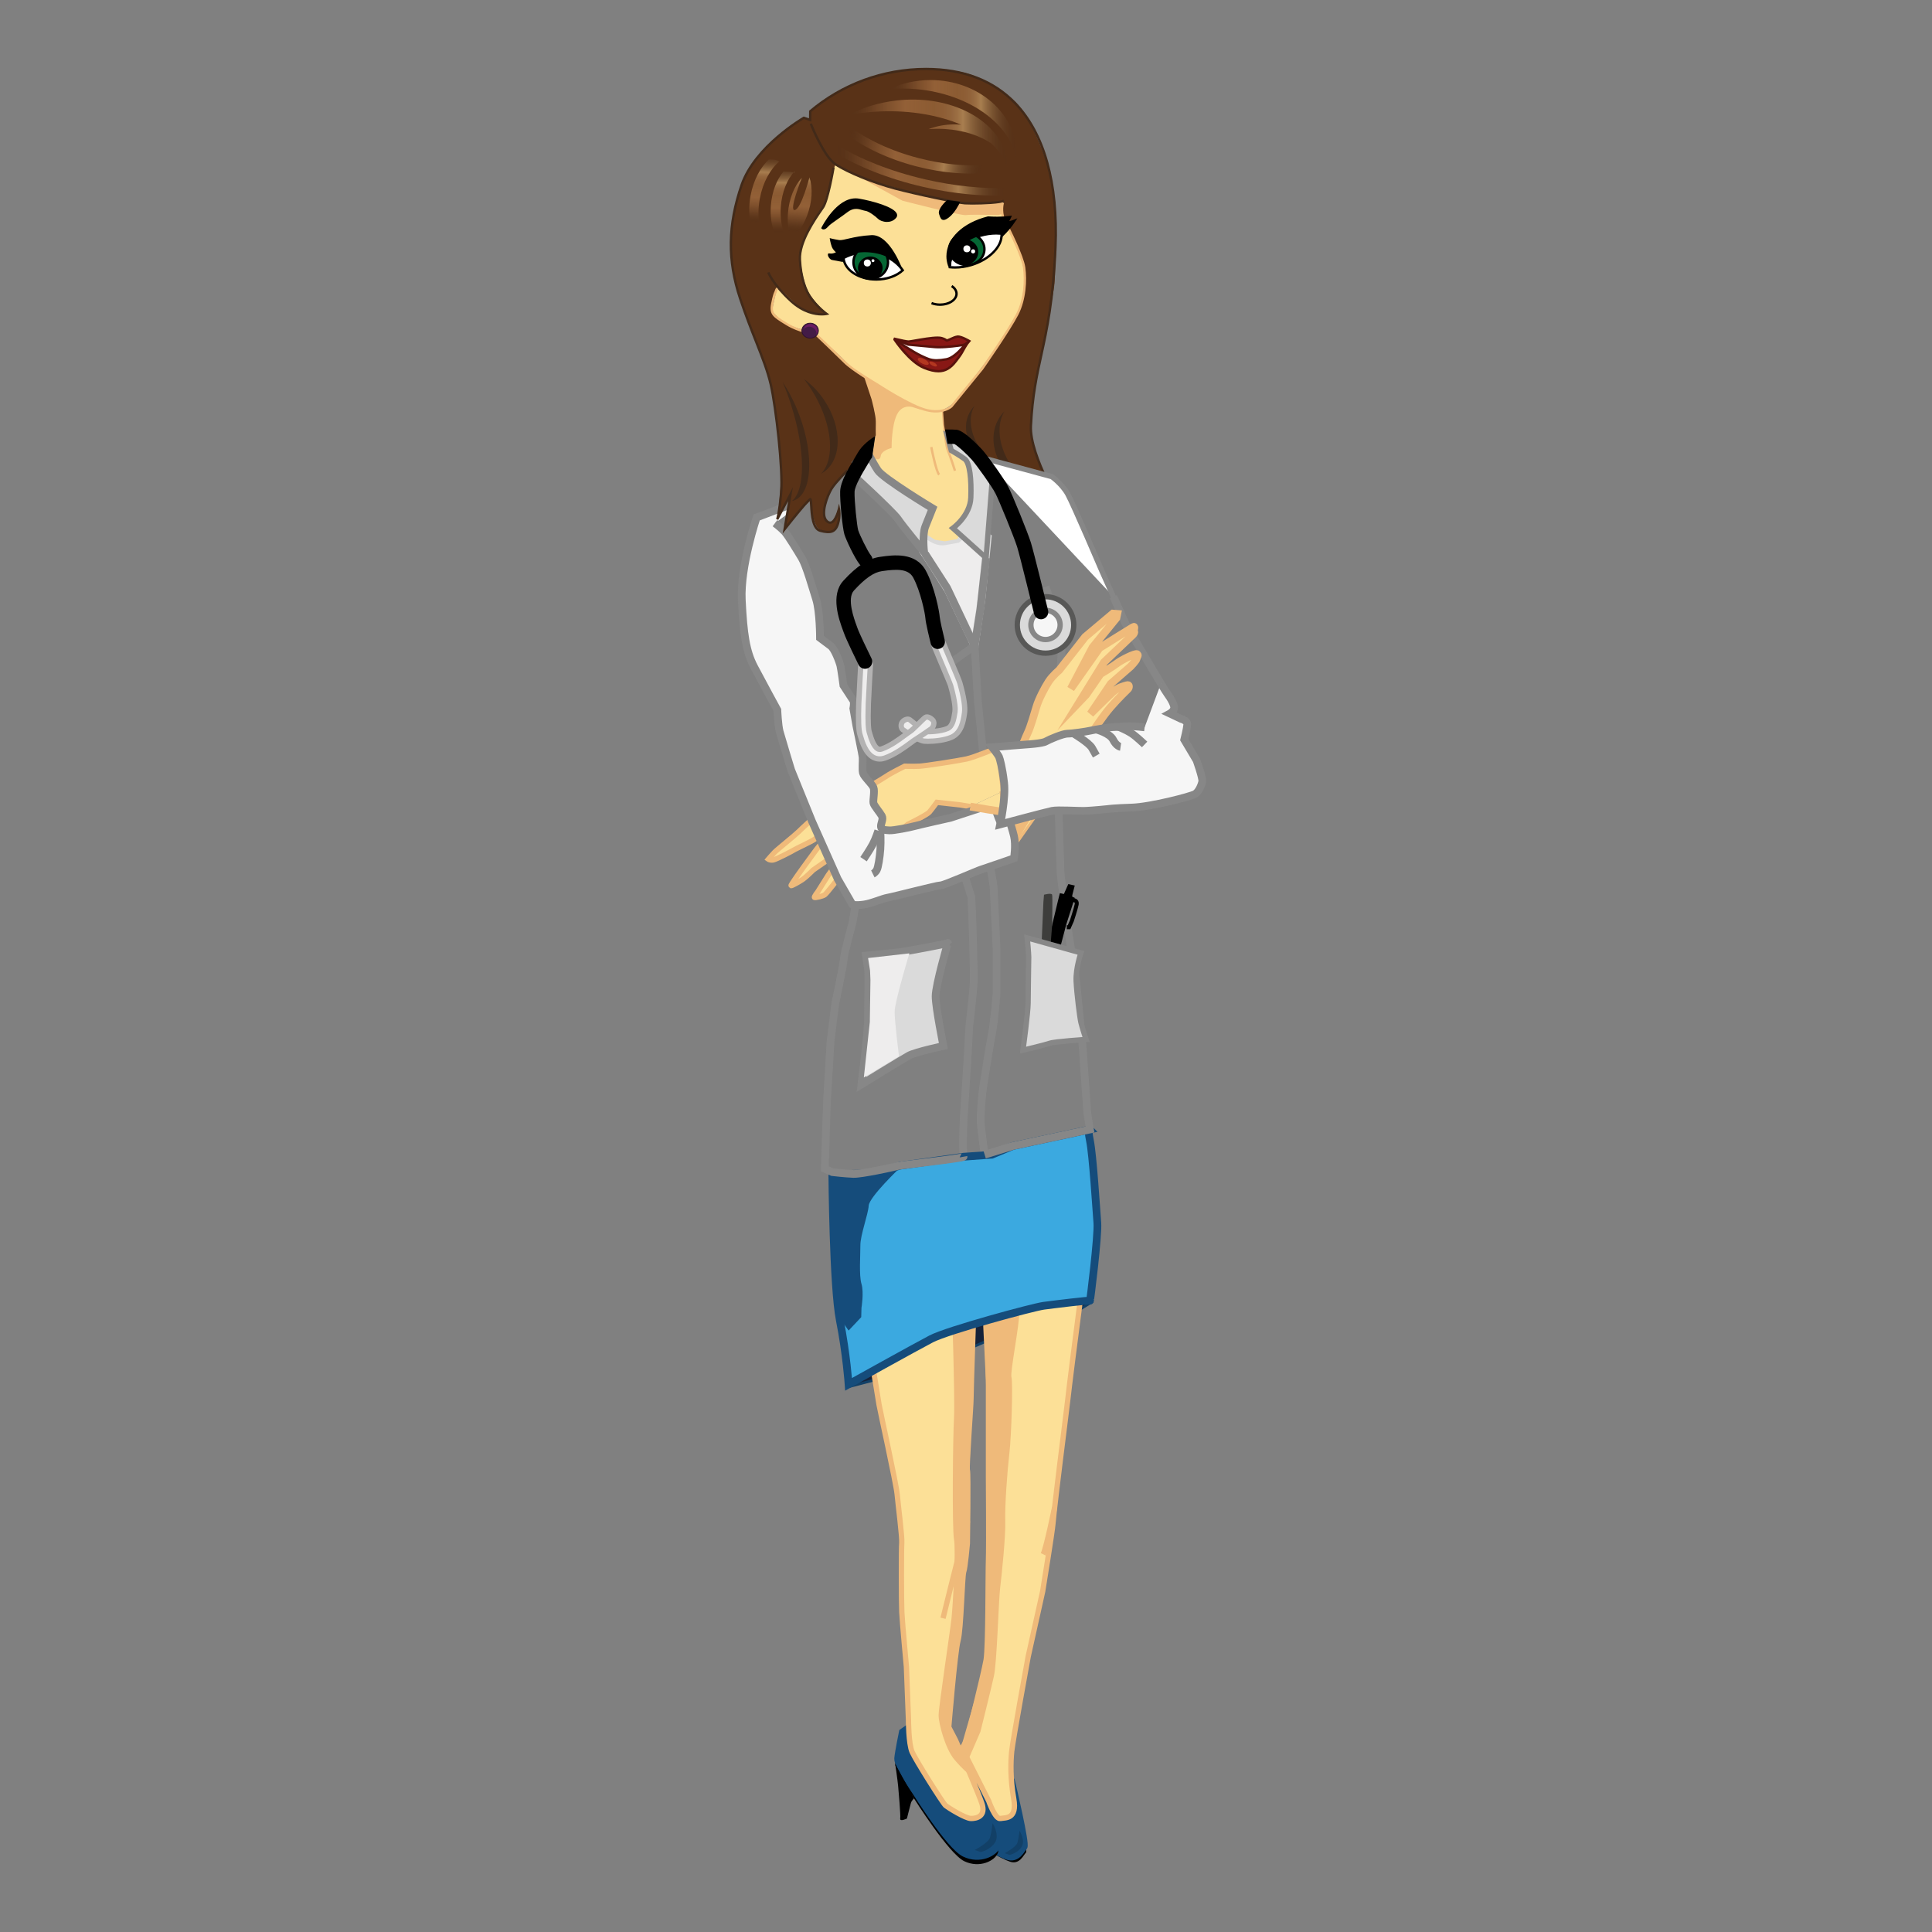 <?xml version="1.0" encoding="utf-8"?>
<!-- Generator: Adobe Illustrator 16.0.0, SVG Export Plug-In . SVG Version: 6.00 Build 0)  -->
<!DOCTYPE svg PUBLIC "-//W3C//DTD SVG 1.1//EN" "http://www.w3.org/Graphics/SVG/1.1/DTD/svg11.dtd">
<svg version="1.1" id="Calque_1" xmlns="http://www.w3.org/2000/svg" xmlns:xlink="http://www.w3.org/1999/xlink" x="0px" y="0px"
	 width="250px" height="250px" viewBox="0 0 250 250" enable-background="new 0 0 250 250" xml:space="preserve">
<rect x="0" y="0" width="250" height="250" fill="#808080" stroke="none"/>
<g>
	<g id="Ebene_6">
		<path fill="#EEEDED" stroke="#DADADA" stroke-miterlimit="10" d="M119.071,68.344c0,0,1.618,1.986,3.201,1.699
			s1.583-0.287,1.583-0.287l1.985-1.723l1.971,1.482l-0.801,7.963l-0.892,6.074l-3.433-7.186l-2.139-3.402l-1.145-1.732
			L119.071,68.344z"/>
		<path fill="none" stroke="#878787" stroke-miterlimit="10" d="M127.601,72.195l-0.743,6.656l-0.738,4.701l0.427,7.344l0.777,7.578
			l0.622,12.705c0,0,0.583,2.994,0.621,3.537c0.039,0.543,0.39,8.121,0.39,8.121v5.672c0,0-0.312,3.926-0.622,5.402
			c-0.312,1.477-1.011,6.139-1.128,6.84c-0.116,0.699-0.349,3.42-0.31,4.391c0.038,0.971,0.64,5.129,0.64,5.129
			s-2.622,0.35-2.816-0.389c-0.193-0.738-0.078-4.158,0-5.479c0.077-1.322,0.453-6.957,0.453-6.957l0.246-4.545
			c0,0,0.545-4.625,0.583-5.984c0.039-1.359-0.194-8.316-0.194-8.316l-0.116-2.525l-1.438-4.584"/>
	</g>
	<g id="hände">
		<path fill="none" stroke="#878787" stroke-width="0.343" stroke-miterlimit="10" d="M129.422,106.674
			c0,0-0.761-1.496-1.241-3.887c-0.481-2.391-0.712-3.969-0.58-4.578c0.13-0.605,0.58-1.561,0.58-1.561"/>
		<path fill="#FCE097" stroke="#EFBA7A" stroke-width="0.685" stroke-miterlimit="10" d="M129.839,102.354l-0.477-4.143
			l-0.781-1.268c0,0-2.446,1.031-3.515,1.268c-1.067,0.234-5.342,0.902-6.109,0.936c-0.769,0.035-1.893,0-1.893,0
			s-1.747,0.869-2.281,1.236s-3.314,2.002-3.314,2.002l-6.235,3.475c0,0-1.437,1.301-1.903,1.77
			c-0.468,0.467-2.737,2.279-3.104,2.658c-0.367,0.381-0.802,0.895-0.802,0.895s0.234,0.166,0.635,0.094
			c0.399-0.074,2.57-1.209,2.704-1.309c0.134-0.102,2.371-1.137,2.638-1.369c0.267-0.234,1.102-0.635,1.102-0.635l0.401,0.367
			l-1.27,1.604l-1.736,2.369c0,0-1.636,2.256-1.536,2.297c0.101,0.041,1.103-0.527,1.536-0.828c0.435-0.299,1.336-1.201,1.336-1.201
			l1.637-1.135l0.801-0.635l0.468,1.102l-0.968,1.336l-1.336,2.127c0,0-0.567,0.723-0.435,0.768
			c0.134,0.043,1.055-0.156,1.329-0.357c0.273-0.199,1.91-2.338,1.91-2.338l6.443-4.707l2.371-2.059c0,0,2.471-1.203,2.806-1.592
			c0.333-0.391,0.968-1.258,0.968-1.258l3.026,0.332l1.224,0.205l0.08,0.014"/>
		<polyline fill="#FCE097" stroke="#EFBA7A" stroke-width="0.343" stroke-miterlimit="10" points="131.329,109.398 
			135.481,103.521 131.637,102.354 129.976,104.422 130.682,106.336 131.329,109.398 		"/>
		<path fill="#EFBA7A" d="M131.316,109.334l9.043-14.934c0,0-1.965-0.566-2.55-1.693c-0.587-1.129-2.012,0.602-2.164,0.828
			c-0.152,0.225-2.636,3.408-2.636,3.408l-2.205,6.447l-0.829,5.191L131.316,109.334z"/>
	</g>
	<g id="Ebene_10">
		<path d="M131.228,231.578c0,0,1.863,7.814,1.53,8.148c-0.334,0.336-0.828,1.596-2.07,1.174c-1.241-0.42-3.473-1.84-3.473-1.84
			l1.602-6.428L131.228,231.578z"/>
		<path fill="#154C7B" stroke="#154C7B" stroke-miterlimit="10" d="M130.917,230.838c0,0,1.863,7.814,1.529,8.148
			s-0.828,1.594-2.069,1.174s-3.473-1.842-3.473-1.842l1.602-6.428L130.917,230.838z"/>
		<path d="M117.255,224.199l4.611,8.666l3.297,2.406l-0.557-7.016l1.517,0.691l2.579,6.521c0,0,0.779,3.24,0.434,4.271
			c-0.347,1.031-2.354,2.063-4.361,1.102c-2.008-0.963-6.508-8.129-6.508-8.129s-2.493-3.633-2.423-4.457
			c0.069-0.82,0.622-3.502,0.622-3.502L117.255,224.199z"/>
		<path fill="#154C7B" stroke="#154C7B" stroke-miterlimit="10" d="M117.581,223.623l4.447,8.418l3.181,2.338l-0.537-6.814
			l1.465,0.67l2.486,6.336c0,0,0.752,3.148,0.418,4.148c-0.335,1.002-2.271,2.004-4.208,1.068c-1.937-0.934-6.276-7.895-6.276-7.895
			s-2.404-3.529-2.338-4.328s0.601-3.404,0.601-3.404L117.581,223.623z"/>
		<path d="M115.843,228.256c0,0,0.307,2.115,0.375,2.852c0.068,0.732,0.335,3.748,0.269,4.211c-0.067,0.463,0.868,0,0.868,0
			s0.467-1.875,0.534-2.076c0.066-0.199,0.377-0.529,0.377-0.529"/>
		<path fill="#124067" d="M128.439,235.914c0,0,0.936,1.469,0.334,2.471c-0.601,1.002-1.87,1.27-1.87,1.27l-0.768-0.268
			c0,0,1.77-0.934,1.97-1.602C128.307,237.117,128.439,235.914,128.439,235.914z"/>
		<path fill="#124067" d="M131.928,236.902c0,0,0.78,1.225,0.278,2.063c-0.501,0.836-1.56,1.059-1.56,1.059l-0.642-0.223
			c0,0,1.477-0.781,1.644-1.34C131.817,237.904,131.928,236.902,131.928,236.902z"/>
	</g>
	<g id="Ebene_11_1_">
		<path fill="#162239" stroke="#124067" stroke-width="0.343" stroke-miterlimit="10" d="M109.807,179.443
			c0,0,6.198-1.557,9.962-2.764s11.286-4.664,11.286-4.664l8.617-2.555l1.368-0.836l-12.394-1.801l-14.596,6.695L109.807,179.443"/>
	</g>
	<g id="fueße">
		<path fill="#FCE097" stroke="#EFBA7A" stroke-width="0.685" stroke-miterlimit="10" d="M111.612,168.6
			c0,0,2.002,12.355,2.136,13.156s2.204,10.15,2.337,11.553c0.134,1.402,0.668,5.609,0.602,6.344
			c-0.067,0.734-0.056,7.613,0.006,8.949c0.061,1.334,0.596,7.078,0.596,7.078l0.267,6.877c0,0,0,3.074,0.468,4.141
			c0.468,1.068,4.006,6.678,4.341,6.945c0.333,0.268,2.561,1.67,3.284,1.67c0.723,0,1.992-0.268,1.391-2.004
			c-0.464-1.338-2.234-5.451-3.023-7.268c-0.235-0.543-0.383-0.879-0.383-0.879l-0.867-1.67c0,0,0.801-9.75,1.202-11.219
			c0.4-1.469,0.533-8.348,0.734-8.883c0.2-0.533,0.473-3.672,0.473-3.672s0.138-9.016,0-9.482c-0.139-0.469,0.484-8.35,0.474-9.35
			c-0.012-1.002,0.455-14.09,0.455-14.09l0.535-5.275l0.558,2.27l0.711,14.76v12.754c0,0,0.066,8.748,0,10.484
			s-0.01,11.285-0.306,13.023c-0.296,1.736-2.428,10.217-2.428,10.217l-0.673,1.201l3.436,6.813c0,0,0.838,2.402,1.507,2.27
			c0.668-0.133,2.203,0.133,1.735-2.537c-0.467-2.672-0.4-4.809-0.267-6.145s2.137-12.287,2.137-12.287l1.87-8.414
			c0,0,1.27-7.814,1.336-8.814c0.066-1.002,0.868-7.547,0.936-8.082c0.066-0.533,1.134-9.07,1.201-9.811
			c0.067-0.738,2.271-17.701,2.271-17.701l-10.952-3.207l-9.082,3.873L111.612,168.6z"/>
		<path fill="none" stroke="#EFBA7A" stroke-width="0.685" stroke-miterlimit="10" d="M136.472,195.031c0,0-1.087,5.289-1.487,6.09
			"/>
		<path fill="none" stroke="#EFBA7A" stroke-width="0.685" stroke-miterlimit="10" d="M125.209,196.816c0,0-0.71,3.168-0.977,3.902
			c-0.267,0.738-2.204,8.684-2.204,8.684"/>
		<path fill="#EFBA7A" stroke="#EFBA7A" stroke-width="0.343" stroke-miterlimit="10" d="M128.439,162.055l6.545,0.334
			c0,0-3.339,5.877-3.271,7.412c0.066,1.537-1.202,7.748-1.002,8.414c0.199,0.668,0,7.547-0.268,9.818
			c-0.267,2.27-0.602,6.814-0.534,8.783c0.066,1.967-0.468,7.043-0.668,8.713c-0.199,1.668-0.4,9.549-0.802,11.352
			c-0.4,1.803-1.735,7.146-1.735,7.146l-1.53,3.537l-0.673-1.334l2.495-8.66l0.604-2.76l0.321-13.689l-0.016-17.896l-0.505-15.156
			l-0.193-4.002L128.439,162.055z"/>
		<path fill="#EFBA7A" stroke="#EFBA7A" stroke-width="0.343" stroke-miterlimit="10" d="M123.619,164.393l2.613,1.129
			l-0.331,7.018l-0.505,12.688l-0.169,9.582l-0.098,5.381l-0.43,3.203l-0.586,8.016l-1.073,8.887l-0.277,3.199l1.736,3.203
			l0.966,2.727c0,0-0.724-0.525-1.847-1.859s-1.991-4.539-1.991-5.607s1.469-10.684,1.669-12.555
			c0.201-1.871,0.577-8.883,0.322-10.219c-0.255-1.334-0.146-13.154,0-15.691c0.146-2.539-0.322-16.295-0.322-16.295l-0.2-2.805
			H123.619L123.619,164.393z"/>
	</g>
	<g id="rock_1_">
		<path fill="#3BA9E0" stroke="#154C7B" stroke-miterlimit="10" d="M107.701,151.949c0,0,0.104,14.5,0.972,18.883
			c0.867,4.383,1.134,8.299,1.134,8.299s8.549-4.756,10.686-5.875c2.138-1.117,13.156-4.102,14.559-4.289
			c1.402-0.186,5.969-0.746,5.99-0.652c0.021,0.092,1.089-8.395,0.955-10.072c-0.133-1.678-0.576-8.766-0.955-10.631
			c-0.381-1.865,0-1.459,0-1.459l-9.986,2.139l-2.708,1.127l-3.664,0.262l-8.167,1.148l-3.722,1.016L107.701,151.949z"/>
		<path fill="#154C7B" d="M108.609,170.486l-0.503-5.203l-0.428-8.869l-0.116-4.447l5.926-0.229l2.927-0.592
			c0,0-3.939,3.748-4.006,4.867c-0.066,1.117-1.085,3.814-1.077,5.129s-0.192,3.879,0.143,4.998c0.334,1.117,0,3.09,0,3.09
			l-0.033,1.211l-1.634,1.732L108.609,170.486z"/>
	</g>
	<g id="kittel">
		<path fill="#FCE097" d="M111.564,48.518c0,0,1.86,4.336,1.862,5.748c0.001,1.41-0.65,5.371-0.65,5.371l3.711,7.26l3.399,2.252
			l1.109,0.705l1.276,0.189l1.583-0.287l1.317-1.902l0.6-8.344c0,0-3.21-1.441-3.285-1.861c-0.074-0.42-0.448-5.129-0.448-5.129
			s-9.131-4.305-9.055-4.484c0.075-0.18-1.206,0.613-1.206,0.613L111.564,48.518z"/>
		<g>
			<path fill="#EFBA7A" d="M112.355,49.051l5.731,3.469c0,0-1.412-0.439-2.15,1.041c-0.74,1.48-0.716,4.289-0.716,4.289
				s-1.3,0.336-1.401,1.113c-0.103,0.777-0.766-0.092-0.766-0.092s0.306-1.635,0.407-3.777c0.045-0.943-0.265-2.258-0.627-3.439
				c-0.462-1.506-1.007-2.791-1.007-2.791L112.355,49.051z"/>
			<path fill="#EFBA7A" d="M113.599,59.438c-0.291,0-0.607-0.395-0.668-0.473l-0.041-0.055l0.012-0.066
				c0.004-0.018,0.307-1.65,0.406-3.758c0.038-0.783-0.171-1.922-0.619-3.387c-0.454-1.48-0.997-2.764-1.002-2.775l-0.137-0.322
				l0.886,0.318l6.806,4.119l-1.2-0.373c-0.001,0-0.181-0.053-0.434-0.053c-0.47,0-1.114,0.174-1.534,1.016
				c-0.714,1.432-0.699,4.193-0.698,4.221v0.119l-0.115,0.029c-0.334,0.088-1.217,0.432-1.289,0.984
				C113.918,59.379,113.715,59.438,113.599,59.438L113.599,59.438z M113.216,58.83c0.127,0.152,0.301,0.303,0.383,0.303
				c0.004,0,0.004-0.002,0.004-0.002s0.043-0.027,0.064-0.189c0.096-0.73,1.063-1.1,1.402-1.207c0.003-0.555,0.061-2.9,0.73-4.24
				c0.46-0.922,1.176-1.145,1.648-1.182l-5.157-3.121l-0.192-0.068c0.191,0.477,0.56,1.432,0.883,2.486
				c0.459,1.498,0.672,2.672,0.633,3.492C113.524,56.984,113.274,58.494,113.216,58.83z"/>
		</g>
		<path fill="#EFBA7A" d="M123.424,60.959c-0.004-0.016-0.513-1.639-0.915-2.645c-0.413-1.031-0.615-4.889-0.623-5.053l0.307-0.014
			c0.001,0.039,0.207,3.969,0.603,4.953c0.405,1.016,0.917,2.65,0.923,2.666L123.424,60.959z"/>
		<path fill="#EFBA7A" d="M121.421,61.531c-0.43-0.428-1.001-3.324-1.064-3.652l0.301-0.057c0.233,1.205,0.706,3.221,0.979,3.494
			L121.421,61.531z"/>
		<path fill="none" stroke="#878787" stroke-miterlimit="10" d="M136.999,105.08c0,0,0.194,6.916,0.233,7.771
			c0.039,0.854,1.049,7.965,1.049,7.965l0.972,6.102l0.854,8.703c0,0,0.233,3.576,0.312,4.469c0.103,1.184,0.208,3.207,0.271,3.848
			c0.039,0.389,0.35,2.215,0.35,2.215l-9.986,2.137l-3.638,1.127"/>
		<path fill="#DADADA" stroke="#878787" stroke-miterlimit="10" d="M111.347,59.168l-1.533,1.799c0,0,5.736,5.24,6.38,6.203
			c0.646,0.961,3.386,4.277,3.386,4.277s-0.262-2.246,0.155-3.316c0.419-1.068,0.938-2.352,0.938-2.352s-6.386-3.85-7.088-4.92
			c-0.702-1.068-1.429-2.564-1.429-2.564L111.347,59.168z"/>
		<path fill="#F6F6F6" stroke="#878787" stroke-miterlimit="10" d="M110.401,60.279l-6.989,4.592l-5.5,2.084
			c0,0-2.138,6.309-1.924,10.693c0.214,4.383,0.535,6.629,1.604,8.66c1.068,2.031,2.997,5.561,2.997,5.561s0.078,1.98,0.311,2.836
			c0.233,0.855,1.477,4.934,1.477,4.934l2.682,6.607l3.342,7.498l1.903,3.303c0,0,0.388,0.156,1.477,0
			c1.088-0.154,2.254-0.738,3.109-0.893c0.854-0.154,6.371-1.594,6.839-1.594c0.465,0,4.546-1.826,5.284-2.059
			c0.738-0.234,4.196-1.438,4.196-1.438s0.272-1.711,0-2.875c-0.272-1.166-1.243-4.08-1.243-4.08l-0.428-0.428l-6.528,2.137
			c0,0-4.157,0.932-4.701,1.088c-0.545,0.156-2.682,0.582-3.226,0.543c-0.544-0.037-1.049-0.037-1.088-0.465s0.35-0.973,0.116-1.4
			c-0.232-0.426-1.01-1.32-1.088-1.67c-0.077-0.35,0.194-1.555,0-2.02c-0.194-0.469-1.243-1.4-1.359-1.865
			c-0.117-0.467,0-1.555-0.039-2.021c-0.039-0.465-0.816-4.119-0.816-4.119l-0.388-2.215c0,0,0.154-0.777,0-1.012
			c-0.155-0.232-1.283-1.965-1.283-1.965s-0.272-2.035-0.389-2.541s-0.738-2.176-1.243-2.564s-1.399-1.049-1.399-1.049
			s0-3.42-0.505-5.014c-0.504-1.592-1.282-4.375-1.865-5.334c-0.582-0.961-1.748-2.902-2.215-3.408
			c-0.466-0.506-1.243-1.088-1.243-1.088"/>
		<path fill="none" stroke="#878787" stroke-miterlimit="10" d="M113.918,107.488c0,0,0.077,1.361,0,2.41
			c-0.078,1.049-0.272,2.332-0.467,2.682s-0.505,0.504-0.505,0.504"/>
		<path fill="none" stroke="#878787" stroke-miterlimit="10" d="M113.651,107.488c0,0-0.316,1.012-0.705,1.75
			s-1.205,1.941-1.205,1.941"/>
		<polyline fill="none" stroke="#878787" stroke-miterlimit="10" points="119.707,71.662 122.538,76.053 125.459,82.23 
			126.119,83.553 123.243,85.611 		"/>
		<path fill="none" stroke="#878787" stroke-miterlimit="10" d="M144.074,77.213l1.591,3.541c0,0,3.036,5.193,4.561,7.703"/>
		<path fill="none" stroke="#878787" stroke-miterlimit="10" d="M136.844,89.109c0,0,0.854-4.586,0.389-6.916
			c-0.466-2.332-1.943-6.256-1.943-6.256"/>
		<path fill="none" stroke="#878787" stroke-miterlimit="10" d="M124.683,149.678c0.037,0.205-7.967,1.059-8.551,1.215
			c-0.582,0.156-4.663,1.051-5.711,1.012c-1.05-0.039-2.72-0.234-2.72-0.234l-0.972-0.426c0,0,0.271-8.938,0.311-9.289
			c0.038-0.35,0.427-7.148,0.427-7.148l0.621-4.975c0,0,1.011-4.701,1.089-5.674c0.078-0.971,1.011-4.195,1.127-4.74
			c0.117-0.545,0.385-2.309,0.385-2.309"/>
		<path fill="#DADADA" stroke="#878787" stroke-miterlimit="10" d="M112.053,123.654c0,0,3.458-0.313,4.546-0.467
			s6.063-1.088,6.063-1.166s-1.594,5.445-1.594,6.9s1.01,6.428,1.01,6.428s-3.613,0.777-4.469,1.244
			c-0.854,0.467-6.14,3.73-6.14,3.73s0.855-6.723,0.855-8.549s0.116-5.635,0-6.373S112.053,123.654,112.053,123.654z"/>
		<path fill="#FCE097" stroke="#EFBA7A" stroke-miterlimit="10" d="M141.551,94.455c0,0,1.126-1.746,2.106-2.887
			c1.066-1.242,2.229-2.344,2.306-2.424c0.146-0.156,0.215-0.586-0.129-0.48c-0.343,0.105-1.159,0.266-1.848,0.902
			c-0.688,0.635-2.88,2.803-2.88,2.803l2.633-3.898l2.555-2.227c0,0,0.734-0.742,0.792-1.035c0.058-0.291,0.267-0.408,0.044-0.561
			c-0.222-0.152-2.048,0.77-2.579,1.182c-0.53,0.41-2.15,1.383-2.15,1.383l-1.862,2.697l-0.803,0.84l3.123-5.059l3.468-3.311
			c0,0,0.553-0.432,0.437-0.643c-0.117-0.211,0.199-0.789-0.152-0.582c-0.353,0.205-4.339,2.695-4.339,2.695l-3.71,5.273
			l2.811-5.346l3.088-3.801l0.11-0.533l-0.565-0.045l-3.596,3.029l-3.345,4.285c0,0-0.88,0.732-1.377,1.498
			c-0.497,0.762-1.291,2.287-1.567,3.229c-0.278,0.941-0.786,2.682-1.109,3.34c-0.32,0.658-0.841,2.051-0.841,2.051"/>
		<path fill="none" stroke="#DADADA" stroke-miterlimit="10" d="M129.422,106.674"/>
		<path fill="none" stroke="#878787" stroke-miterlimit="10" d="M129.527,106.557c0,0-0.529-1.041-0.984-2.775"/>
		<polyline fill="#FCE097" stroke="#EFBA7A" stroke-miterlimit="10" points="125.557,104.373 127.871,104.758 130.805,105.209 
			129.976,103.557 129.839,102.354 		"/>
		<path fill="#F6F6F6" stroke="#878787" stroke-miterlimit="10" d="M150.226,88.457c0.396,0.65,0.689,1.121,0.801,1.273
			c0.544,0.738,1.01,1.594,0.894,1.982s-0.543,0.621-0.543,0.621l1.476,0.699c0,0,0.816,0.195,0.777,0.738
			c-0.039,0.545-0.389,1.945-0.389,1.945l1.594,2.68c0,0,0.815,2.293,0.738,2.721c-0.078,0.426-0.428,1.32-0.933,1.631
			c-0.506,0.311-5.751,1.672-8.16,1.75c-2.409,0.076-3.147,0.193-3.147,0.193s-1.865,0.193-2.837,0.232s-3.575-0.156-4.353,0
			s-6.722,1.75-6.722,1.75s0.738-3.42,0.505-5.402c-0.232-1.98-0.544-3.07-0.66-3.342c-0.117-0.271-0.887-1.242-0.887-1.242
			l4.461-0.352c0,0,2.021-0.115,2.486-0.389c0.468-0.271,2.216-1.01,2.799-1.01c0.582,0,2.473-0.271,2.965-0.389
			c0.493-0.115,2.514-0.465,3.097-0.465s1.399-0.117,1.981-0.117c0.583,0,1.943,0.154,1.943,0.154"/>
		<path fill="none" stroke="#878787" stroke-miterlimit="10" d="M138.862,94.883c0,0,2.062,1.221,2.449,1.92
			c0.389,0.701,0.545,0.971,0.545,0.971"/>
		<path fill="none" stroke="#878787" stroke-miterlimit="10" d="M141.856,94.4c0,0,1.748,0.461,2.176,1.316
			c0.427,0.854,0.971,0.932,0.971,0.932"/>
		<path fill="none" stroke="#878787" stroke-miterlimit="10" d="M144.763,94.057c0,0,1.018,0.422,1.641,0.826
			c0.621,0.404,1.709,1.447,1.709,1.447"/>
	</g>
	<g id="kullis">
		<path stroke="#000000" stroke-width="0.343" stroke-miterlimit="10" d="M135.756,122.021c0,0,0.854-3.459,0.972-4.002
			c0.116-0.545,0.547-2.244,0.547-2.244l0.968,0.225l0.62,0.271l-1.062,3.342l-0.764,2.898L135.756,122.021z"/>
		<polygon stroke="#000000" stroke-width="0.343" stroke-miterlimit="10" points="137.815,115.775 138.339,114.6 138.862,114.717 
			138.592,115.775 138.546,116.133 		"/>
		<path fill="#3D3D3B" d="M135.095,115.775c0,0,0.971-0.262,1.049,0s0,3.953,0,3.953l-0.191,2.48l-1.168-0.188l0.233-5.322
			L135.095,115.775z"/>
		<path fill="none" stroke="#000000" stroke-width="0.514" stroke-miterlimit="10" d="M138.853,116.484
			c0,0,0.586-0.037,0.469,0.545c-0.116,0.582-0.622,2.119-0.622,2.119l-0.369,0.834h-0.291"/>
		<path fill="#DADADA" stroke="#878787" stroke-width="0.685" stroke-miterlimit="10" d="M132.919,121.361l6.955,1.943
			c0,0-0.699,2.02-0.621,3.652c0.077,1.631,0.466,4.701,0.621,5.361c0.156,0.66,0.661,2.189,0.661,2.189s-4.041,0.26-4.701,0.492
			c-0.661,0.232-3.459,0.895-3.459,0.895s0.66-4.896,0.66-6.102s0.078-5.439,0.078-5.943
			C133.113,123.342,132.919,121.361,132.919,121.361z"/>
		<path fill="#EEEDED" d="M112.329,123.971l5.344-0.607c0,0-1.907,6.271-1.907,7.578c0,1.305,0.563,5.738,0.563,5.738l-4.548,2.744
			l0.775-7.184l0.078-5.434l-0.049-1.215L112.329,123.971"/>
	</g>
	<g id="shrit">
		<path fill="#EEEDED" stroke="#B3B2B2" stroke-width="0.685" stroke-miterlimit="10" d="M120.073,95.924
			c-0.196,0-0.364-0.008-0.496-0.021c-0.68-0.07-2.271-1.129-2.745-1.482c-0.274-0.205-0.283-0.709-0.078-0.984
			c0.206-0.275,0.696-0.504,0.972-0.299c0.685,0.512,1.753,1.498,1.982,1.529c0.483,0.051,2.054-0.025,2.901-0.4
			c0.638-0.281,0.813-1.146,0.965-2.164c0.04-0.279,0.069-1.17-0.565-3.391c-0.077-0.266-0.778-1.916-1.241-3.008
			c-0.882-2.074-0.882-2.074-0.882-2.254c0-0.342,0.278-0.621,0.622-0.621c0.293,0,0.538,0.203,0.604,0.475
			c0.067,0.191,0.456,1.105,0.799,1.914c0.723,1.699,1.203,2.838,1.293,3.152c0.515,1.805,0.718,3.121,0.601,3.914
			c-0.15,1.01-0.376,2.537-1.69,3.119C122.254,95.783,120.919,95.924,120.073,95.924z"/>
		<path fill="#EEEDED" stroke="#B3B2B2" stroke-width="0.685" stroke-miterlimit="10" d="M113.84,98.211
			c-0.278,0-0.546-0.064-0.796-0.191c-1.046-0.531-1.489-2.037-1.702-2.76c-0.021-0.072-0.04-0.137-0.057-0.188
			c-0.184-0.584-0.236-1.854-0.164-4.002c0.039-1.16,0.263-4.982,0.271-5.145c0.021-0.344,0.316-0.604,0.658-0.586
			c0.342,0.021,0.604,0.316,0.584,0.658c-0.003,0.041-0.233,3.971-0.272,5.113c-0.085,2.555,0.031,3.342,0.108,3.586
			c0.019,0.059,0.04,0.129,0.063,0.213c0.151,0.512,0.506,1.711,1.073,2c0.098,0.051,0.241,0.096,0.489,0.008
			c1.136-0.404,2.267-1.246,3.016-1.801c0.267-0.197,0.479-0.355,0.639-0.453c0.424-0.26,1.535-1.484,1.981-1.824
			c0.274-0.207,0.806,0.127,1.014,0.4c0.207,0.273,0.051,0.844-0.224,1.051c-0.066,0.053-1.559,1.088-2.123,1.434
			c-0.113,0.068-0.313,0.219-0.547,0.391c-0.759,0.563-2.028,1.506-3.337,1.973C114.287,98.17,114.061,98.211,113.84,98.211z"/>
		<circle fill="#DADADA" stroke="#585857" stroke-width="0.685" stroke-miterlimit="10" cx="135.289" cy="80.866" r="3.653"/>
		<path d="M111.937,86.545c-0.344,0-0.674-0.191-0.837-0.52c-0.161-0.328-1.589-3.227-1.909-4.148
			c-0.026-0.072-0.059-0.162-0.097-0.264c-0.505-1.373-1.688-4.588,0.032-6.463c1.769-1.928,3.231-2.881,4.741-3.09l0.145-0.021
			c1.556-0.219,4.451-0.625,5.773,1.777c1.18,2.141,1.771,5.383,1.816,6.018c0.028,0.4,0.393,1.988,0.643,2.988
			c0.124,0.498-0.179,1.006-0.679,1.129c-0.499,0.127-1.006-0.178-1.131-0.678c-0.107-0.428-0.645-2.602-0.693-3.309
			c-0.039-0.557-0.625-3.498-1.589-5.25c-0.649-1.178-2.272-1.055-3.881-0.828l-0.147,0.02c-1.051,0.146-2.168,0.92-3.623,2.506
			c-0.951,1.037,0.023,3.686,0.344,4.557c0.042,0.115,0.079,0.215,0.106,0.297c0.239,0.688,1.396,3.072,1.821,3.934
			c0.228,0.461,0.038,1.021-0.424,1.248C112.217,86.514,112.075,86.545,111.937,86.545z"/>
		<path fill="#F6F6F6" stroke="#878787" stroke-width="0.685" stroke-miterlimit="10" d="M135.289,82.756
			c-1.042,0-1.891-0.848-1.891-1.891c0-1.041,0.849-1.889,1.891-1.889s1.892,0.848,1.892,1.889
			C137.181,81.908,136.332,82.756,135.289,82.756z"/>
	</g>
	<path fill="#FCE097" d="M100.581,37.074l-0.69,3.115c0,0,0.63,1.127,1.955,1.77s3.381,0.979,3.381,0.979l3.397,3.049
		c0,0,1.612,1.67,2.172,2.049c0.563,0.379,6.199,3.793,6.378,3.887c0.177,0.09,3.031,1.705,4.354,1.279
		c1.322-0.428,1.998-1.121,2.595-1.852c0.597-0.732,4.728-6.209,4.728-6.209s2.402-3.908,2.723-4.471
		c0.322-0.564,1.144-2.945,1.047-4.504c-0.097-1.557-0.506-3.043-0.811-3.762c-0.306-0.717-1.64-3.451-1.778-3.738
		c-0.14-0.289-0.442-1.523-0.35-1.977c0.094-0.453,0.071-0.871,0.071-0.871l-12.345-1.217c0,0-9.268-3.752-9.36-3.758
		c-0.095-0.006-0.971,4.457-0.971,4.457s-0.439,1.324-0.566,1.51c-0.126,0.188-2.06,3.314-2.195,3.611
		c-0.136,0.299-0.869,1.973-0.813,2.922s0.587,3.74,1.329,4.875c0.741,1.135,2.127,2.398,2.127,2.398s-1.748-0.033-2.243-0.225
		C104.222,40.199,100.581,37.074,100.581,37.074z"/>
	<g>
		<path fill="#FFFFFF" d="M116.487,44.166l5.67,0.41l2.957-0.41c0,0-1.654,2.484-1.954,2.621c-0.301,0.137-4.375-0.311-4.375-0.311
			L116.487,44.166z"/>
		<path d="M122.861,46.863c-0.999,0-4.052-0.332-4.081-0.336l-0.02-0.002l-2.406-2.42l5.801,0.418l3.064-0.424l-0.063,0.096
			c-0.17,0.254-1.671,2.5-1.977,2.639C123.15,46.848,123.085,46.863,122.861,46.863z M118.809,46.428
			c0.253,0.027,3.099,0.334,4.053,0.334c0.208,0,0.264-0.016,0.277-0.021c0.205-0.092,1.206-1.516,1.87-2.508l-2.85,0.395h-0.006
			l-5.535-0.4L118.809,46.428z"/>
	</g>
	<g>
		<path fill="#EFBA7A" d="M129.606,26.076c0,0-3.646,0.357-4.943,0.16c-1.297-0.195-5.389-0.93-7.096-1.404
			c-1.707-0.477-5.79-1.783-5.79-1.783l5.038,2.77c0,0,7.568,1.967,8.182,1.859c0.615-0.105,4.189,0,4.189,0l0.46-0.158
			L129.606,26.076z"/>
		<path fill="#EFBA7A" d="M124.936,27.836c-0.955,0-7.866-1.793-8.159-1.869l-0.034-0.014l-5.038-2.77l0.12-0.279
			c0.041,0.012,4.1,1.309,5.784,1.779c1.674,0.467,5.772,1.203,7.078,1.402c0.251,0.037,0.614,0.057,1.082,0.057
			c1.566,0,3.801-0.219,3.822-0.221l0.163-0.016l0.049,1.723l-0.593,0.203h-0.027c-0.016-0.002-1.602-0.047-2.825-0.047
			c-0.887,0-1.215,0.023-1.333,0.045C124.999,27.834,124.97,27.836,124.936,27.836z M116.872,25.676
			c0.406,0.105,7.171,1.852,8.063,1.852c0.015,0,0.027,0,0.036,0c0.193-0.033,0.646-0.049,1.386-0.049
			c1.14,0,2.589,0.039,2.806,0.045l0.327-0.111l-0.032-1.17c-0.548,0.051-2.355,0.207-3.69,0.207c-0.481,0-0.862-0.021-1.127-0.063
			c-1.353-0.203-5.402-0.93-7.114-1.408c-1.035-0.287-2.962-0.889-4.309-1.313L116.872,25.676z"/>
	</g>
	<path fill="#593217" d="M104.832,15.52c0,0-0.078-0.994,0.193-1.27c2.312-2.354,7.59-4.184,7.59-4.184s5.136-1.615,8.186-1.115
		c2.799,0.457,3.546-0.211,7.204,1.846c0.813,0.459,1.696,1.146,2.839,1.943c2.527,1.76,5.245,9.377,5.436,11.6
		c0.477,5.523,0.481,7.07,0.345,8.768c-0.191,2.373-0.009,2.912-0.343,4.768c-0.335,1.857-2.615,13.912-2.644,14.105
		c-0.027,0.193-0.19,4.211-0.19,4.211s0.382,2.375,1.43,4.723c0.731,1.639,1.999,4.512,2.692,5.148
		c0.693,0.635-0.034,0.156-0.034,0.156l-4.906-2.678l-5.628-2.688l-1.018-0.477c0,0-1.24-1.373-1.484-1.506
		c-0.242-0.131-1.949-1.43-1.949-1.43l-0.392-2.467l-0.119-1.721c0,0,0.838-0.377,1.09-0.686c0.253-0.311,3.022-3.705,3.022-3.705
		l3.296-4.623l1.952-3.275c0,0,0.997-1.816,1.109-3.309c0.111-1.49,0.167-2.971-0.266-4.111c-0.434-1.141-1.686-3.922-1.824-4.17
		c-0.137-0.248-0.759-1.344-0.748-2.016c0.012-0.67,0.232-1.379,0.232-1.379s-3.126,0.484-4.789,0.332
		c-1.663-0.154-6.521-1.244-6.521-1.244s-5.414-1.488-5.904-1.672s-4.642-2-4.642-2l-0.68,2.453l-0.784,2.842
		c0,0-1.481,2.264-1.559,2.395c-0.077,0.133-1.512,2.576-1.486,3.703s0.229,3.521,1.018,4.914s2.402,2.912,2.402,2.912
		s-1.73,0.074-2.746-0.375c-1.019-0.447-3.632-3.229-3.632-3.229l-0.613,2.121c0,0-0.346,0.877,0.263,1.535
		c0.61,0.658,2.061,1.588,2.622,1.803c0.563,0.219,2.636,0.701,2.636,0.701s1.157,1.107,1.443,1.381
		c0.284,0.275,2.666,2.467,2.874,2.689s1.972,1.404,1.972,1.404l0.999,3.006c0,0,0.567,2.115,0.551,2.891
		c-0.019,0.777,0,1.801,0,1.801s-1.564,1.93-1.763,2.08c-0.199,0.15-1.374,1.391-1.374,1.391l0.077,0.484l-0.788,0.742
		c0,0-1.926,2.17-2.167,2.74c-0.242,0.57-0.919,2.236-0.664,2.895c0.257,0.658,0.605,1.225,0.958,0.914
		c0.352-0.311,0.791-1.514,0.791-1.514l0.19,0.924c0,0-0.298,1.689-0.932,1.764c-0.632,0.074-1.371,0.104-1.851-0.451
		c-0.479-0.557-0.799-2.379-0.799-2.379l-0.093-1.229l-1.689,1.668l-1.698,2.107l0.911-4.826l-1.769,3.162
		c0,0,0.481-4.688,0.411-5.904s-0.813-8.402-1.048-9.641c-0.234-1.236-0.959-3.873-1.42-5.072c-0.462-1.197-2.059-5.32-2.291-5.98
		c-0.231-0.658-1.355-3.641-1.545-5.734s-0.22-5.064,0.178-6.809c0.399-1.742,0.924-4.17,1.852-5.559
		c0.927-1.391,2.965-3.738,3.946-4.527c0.979-0.789,2.884-2.07,2.884-2.07S104.133,15.084,104.832,15.52z"/>
	<g>
		<path fill="#FFFFFF" d="M109.151,33.389c0.12,1.547,1.975,2.777,4.243,2.777c1.402,0,2.647-0.471,3.42-1.193
			c-0.979-1.393-2.731-2.322-4.73-2.322C111.007,32.65,110.003,32.92,109.151,33.389z"/>
		<path d="M113.395,36.32c-2.338,0-4.269-1.283-4.396-2.922l-0.009-0.098l0.087-0.047c0.902-0.494,1.942-0.756,3.007-0.756
			c1.989,0,3.804,0.893,4.856,2.385l0.077,0.109l-0.098,0.092C116.081,35.869,114.796,36.32,113.395,36.32z M109.314,33.475
			c0.185,1.432,1.951,2.539,4.08,2.539c1.249,0,2.439-0.396,3.215-1.064c-1.004-1.346-2.685-2.145-4.525-2.145
			C111.106,32.805,110.151,33.035,109.314,33.475z"/>
	</g>
	<g>
		<path fill="#FFFFFF" d="M126.83,30.51c-2.42,0.717-4.074,2.469-3.936,4.061c0.846,0.098,1.801,0.016,2.769-0.27
			c2.421-0.717,4.074-2.469,3.936-4.063C128.753,30.143,127.798,30.223,126.83,30.51z"/>
		<path d="M123.591,34.762L123.591,34.762c-0.242,0-0.482-0.012-0.714-0.039l-0.124-0.014l-0.011-0.123
			c-0.147-1.682,1.593-3.496,4.045-4.223c0.708-0.209,1.419-0.316,2.115-0.316c0.242,0,0.482,0.014,0.714,0.039l0.124,0.016
			l0.011,0.125c0.146,1.68-1.592,3.494-4.045,4.221C124.998,34.656,124.286,34.762,123.591,34.762z M123.04,34.434
			c0.18,0.016,0.364,0.023,0.551,0.023c0.666,0,1.35-0.102,2.028-0.303c2.253-0.668,3.871-2.273,3.834-3.775
			c-0.18-0.018-0.363-0.025-0.55-0.025c-0.667,0-1.35,0.102-2.028,0.303C124.622,31.322,123.003,32.928,123.04,34.434z"/>
	</g>
	<g>
		<ellipse fill="#056734" cx="112.673" cy="33.925" rx="2.236" ry="2.142"/>
		<path d="M112.673,36.221c-1.318,0-2.391-1.031-2.391-2.295c0-1.266,1.072-2.295,2.391-2.295c1.317,0,2.39,1.029,2.39,2.295
			S113.99,36.221,112.673,36.221z M112.673,31.938c-1.149,0-2.084,0.893-2.084,1.988s0.935,1.988,2.084,1.988
			s2.084-0.893,2.084-1.988S113.822,31.938,112.673,31.938z"/>
	</g>
	<g>
		<ellipse fill="#056734" cx="125.109" cy="32.245" rx="2.275" ry="2.046"/>
		<path d="M125.11,34.443c-1.34,0-2.428-0.986-2.428-2.199c0-1.211,1.088-2.197,2.428-2.197c1.339,0,2.429,0.986,2.429,2.197
			C127.539,33.457,126.449,34.443,125.11,34.443z M125.11,30.352c-1.17,0-2.122,0.85-2.122,1.893s0.952,1.893,2.122,1.893
			c1.171,0,2.122-0.85,2.122-1.893S126.281,30.352,125.11,30.352z"/>
	</g>
	<path fill="#422A19" d="M106.326,40.824c-0.858,0-2.431-0.248-4.072-1.756c-2.364-2.174-2.956-3.701-2.979-3.766l0.286-0.107
		c0.005,0.014,0.597,1.531,2.9,3.646c1.734,1.594,3.401,1.707,4.108,1.666c-0.341-0.279-0.927-0.801-1.52-1.518
		c-0.989-1.203-1.576-3.07-1.695-5.396c-0.118-2.299,1.922-5.258,2.792-6.52c0.095-0.137,0.175-0.254,0.237-0.348
		c0.613-0.92,1.312-5.014,1.318-5.053l0.303,0.051c-0.029,0.172-0.716,4.197-1.366,5.172c-0.063,0.096-0.145,0.213-0.239,0.35
		c-0.854,1.238-2.852,4.137-2.739,6.334c0.116,2.26,0.679,4.063,1.627,5.215c0.869,1.057,1.752,1.691,1.761,1.697l0.276,0.197
		l-0.332,0.078C106.963,40.773,106.72,40.824,106.326,40.824z"/>
	<path fill="#422A19" d="M101.275,69.049l0.708-4.193l-1.28,2.422l-0.277-0.131c0.002-0.004,0.252-0.678,0.501-3.406
		c0.262-2.881-0.671-11.029-1.34-13.949c-0.394-1.721-1.086-3.48-1.888-5.518c-0.631-1.6-1.345-3.414-2.071-5.59
		c-1.668-5.006-1.608-9.57,0.192-14.799c1.758-5.098,8.059-8.738,8.122-8.775l0.061-0.033l0.679,0.23l0.013-0.91l0.307,0.004
		l-0.019,1.334l-0.946-0.324c-0.642,0.383-6.297,3.848-7.926,8.576c-1.778,5.158-1.838,9.662-0.19,14.6
		c0.723,2.17,1.435,3.98,2.064,5.576c0.806,2.049,1.503,3.818,1.901,5.561c0.674,2.936,1.609,11.143,1.346,14.045
		c-0.1,1.092-0.199,1.859-0.284,2.393l1.655-3.127l-0.825,4.885c2.762-3.486,2.985-3.486,3.072-3.486
		c0.221,0,0.235,0.24,0.275,0.957c0.059,1.014,0.166,2.898,1.043,3.137c1.454,0.398,1.853,0.045,2.114-0.791
		c0.121-0.391,0.166-0.76,0.176-1.064c-0.185,0.455-0.469,0.963-0.854,1.086c-0.157,0.051-0.403,0.061-0.682-0.18
		c-1.067-0.926,0.042-3.598,0.545-4.414c0.515-0.838,2.004-2.33,2.067-2.395l0.216,0.217c-0.015,0.016-1.526,1.531-2.022,2.338
		c-0.519,0.844-1.462,3.279-0.605,4.021c0.139,0.121,0.265,0.16,0.388,0.121c0.401-0.131,0.763-1.072,0.897-1.639l0.156-0.66
		l0.143,0.664c0.008,0.037,0.197,0.945-0.132,1.994c-0.352,1.127-1.026,1.396-2.486,0.998c-1.09-0.297-1.201-2.25-1.269-3.416
		c-0.012-0.209-0.025-0.439-0.042-0.584c-0.452,0.428-1.88,2.162-3.131,3.754L101.275,69.049z"/>
	<path fill="#422A19" d="M125.813,26.477c-0.415,0-0.759-0.01-0.969-0.023c-0.961-0.064-6.202-1.148-9.105-1.922
		c-2.837-0.758-6.153-2.111-7.714-3.152c-1.556-1.037-3.186-5.139-3.253-5.313l0.285-0.111c0.016,0.041,1.661,4.186,3.138,5.17
		c1.537,1.023,4.813,2.361,7.624,3.111c2.89,0.77,8.097,1.85,9.046,1.912c1.049,0.07,4.395-0.016,4.971-0.303l0.137,0.273
		C129.441,26.383,127.22,26.477,125.813,26.477z"/>
	<path fill="#EFBA7A" d="M121.106,53.377c-0.356,0-0.759-0.043-1.209-0.148c-2.174-0.512-6.391-3.291-6.568-3.408
		c-0.119-0.068-3.09-1.807-4.114-2.832c-0.946-0.945-3.457-3.346-3.795-3.668c-0.335-0.039-2.114-0.283-3.655-1.23l-0.187-0.115
		c-1.507-0.926-2.071-1.271-1.801-2.664c0.211-1.084,0.356-1.439,0.43-1.557c0.032-0.105,0.136-0.418,0.266-0.547l0.215,0.219
		c-0.063,0.063-0.152,0.297-0.192,0.438l-0.017,0.055l-0.019,0.01c-0.031,0.053-0.166,0.34-0.381,1.441
		c-0.23,1.186,0.169,1.43,1.659,2.344l0.188,0.117c1.61,0.99,3.559,1.189,3.577,1.191l0.054,0.004l0.037,0.037
		c0.028,0.027,2.826,2.699,3.838,3.709c0.997,1,4.028,2.771,4.06,2.789c0.051,0.033,4.356,2.871,6.477,3.371
		c1.994,0.469,2.973-0.396,3.048-0.467l3.953-4.846c0.122-0.174,3.468-4.959,4.524-7.008c0.988-1.918,1.103-4.348,0.879-5.98
		c-0.183-1.344-1.91-4.902-2.475-5.889c-0.539-0.945-0.409-2.199-0.265-2.561l0.285,0.113c-0.121,0.301-0.229,1.465,0.247,2.295
		c0.517,0.906,2.313,4.549,2.511,6c0.229,1.68,0.11,4.18-0.911,6.162c-1.079,2.094-4.514,6.998-4.549,7.049l-0.006,0.008
		l-3.973,4.869C123.201,52.711,122.517,53.377,121.106,53.377z"/>
	<g>
		<path fill="#881815" d="M115.65,43.813c0,0,0.075,0.02,0.197,0.049c0.425,0.102,1.422,0.336,1.722,0.336
			c0.382,0,3.449-0.703,4.281-0.449c0.83,0.258,0.447,0.383,0.83,0.258c0.384-0.129,0.768-0.385,1.215-0.449
			c0.447-0.063,1.533,0.576,1.533,0.576s-0.383,0.447-0.83,0.51c-0.447,0.064-2.494,0.385-3.771,0.256l-3.312-0.305L115.65,43.813z"
			/>
		<path fill="#58120C" d="M121.508,45.082c-0.259,0-0.492-0.01-0.695-0.031l-3.334-0.309l-1.887-0.789l0.096-0.289
			c0,0,0.075,0.02,0.195,0.047c0.859,0.207,1.489,0.332,1.687,0.332c0.098,0,0.453-0.063,0.865-0.135
			c0.836-0.146,2.1-0.369,2.892-0.369c0.246,0,0.433,0.021,0.569,0.063c0.424,0.131,0.558,0.234,0.628,0.293
			c0.024-0.008,0.066-0.021,0.11-0.035c0.133-0.045,0.267-0.105,0.409-0.172c0.259-0.115,0.525-0.238,0.831-0.281
			c0.027-0.006,0.058-0.008,0.09-0.008c0.507,0,1.438,0.539,1.543,0.602l0.159,0.092l-0.12,0.141
			c-0.018,0.02-0.426,0.492-0.925,0.563l-0.102,0.016C124.008,44.885,122.653,45.082,121.508,45.082z M117.553,44.441l3.289,0.305
			c0.194,0.02,0.417,0.029,0.666,0.029c1.124,0,2.463-0.195,2.967-0.27l0.103-0.014c0.238-0.035,0.464-0.203,0.602-0.326
			c-0.339-0.182-0.917-0.461-1.215-0.461c-0.017,0-0.032,0.002-0.047,0.004c-0.261,0.037-0.508,0.15-0.747,0.258
			c-0.144,0.066-0.292,0.135-0.44,0.182c-0.122,0.043-0.174,0.059-0.23,0.059c-0.082,0-0.132-0.043-0.164-0.07
			c-0.047-0.041-0.145-0.123-0.529-0.24c-0.106-0.033-0.268-0.051-0.479-0.051c-0.767,0-2.013,0.219-2.838,0.363
			c-0.522,0.092-0.801,0.141-0.919,0.141c-0.075,0-0.185-0.014-0.316-0.033L117.553,44.441z"/>
	</g>
	<g>
		<path fill="#881815" d="M115.75,43.938c0,0,1.928,2.902,3.846,3.668c1.916,0.768,3.024,0.527,4.1-0.877
			c0.245-0.318,0.61-0.793,0.795-1.133c0.56-1.039,0.833-1.355,0.833-1.355s-0.338,0.203-0.859,0.826
			c-0.385,0.459-1.234,1.287-1.994,1.424c-1.789,0.32-2.232,0.035-3.319-0.475c-0.516-0.242-1.309-0.723-1.998-1.16
			C116.389,44.369,115.75,43.938,115.75,43.938z"/>
		<path fill="#58120C" d="M121.431,48.188c-0.532,0-1.151-0.143-1.893-0.439c-1.939-0.775-3.836-3.607-3.916-3.727
			c-0.041-0.063-0.032-0.143,0.02-0.193c0.053-0.053,0.133-0.061,0.193-0.02c0.007,0.004,0.646,0.438,1.399,0.916
			c0.875,0.555,1.561,0.953,1.981,1.152l0.183,0.086c0.646,0.307,1.071,0.508,1.8,0.508c0.337,0,0.744-0.043,1.244-0.133
			c0.702-0.125,1.527-0.92,1.904-1.371c0.531-0.635,0.883-0.848,0.898-0.857c0.064-0.039,0.147-0.025,0.195,0.033
			c0.049,0.057,0.048,0.141-0.002,0.199c-0.001,0.002-0.273,0.322-0.813,1.326c-0.182,0.336-0.522,0.781-0.771,1.107l-0.037,0.045
			C123.094,47.768,122.356,48.188,121.431,48.188z M116.374,44.533c0.689,0.898,1.997,2.418,3.277,2.93
			c0.705,0.281,1.287,0.418,1.779,0.418c0.821,0,1.482-0.383,2.144-1.246l0.035-0.045c0.244-0.318,0.577-0.754,0.746-1.066
			c0.051-0.096,0.1-0.184,0.145-0.266c-0.279,0.314-1.153,1.23-2.003,1.383c-0.525,0.094-0.939,0.137-1.299,0.137
			c-0.798,0-1.273-0.227-1.931-0.537l-0.183-0.086c-0.438-0.207-1.115-0.6-2.016-1.17C116.819,44.824,116.581,44.67,116.374,44.533z
			"/>
	</g>
	<g>
		<path d="M122.616,26.045c0,0-1.149,1.023-0.958,1.598c0.192,0.576,0.256,0.959,1.022,0.385c0.768-0.576,1.342-1.791,1.342-1.791
			L122.616,26.045z"/>
		<path d="M122.1,28.463L122.1,28.463c-0.334,0-0.44-0.326-0.553-0.672l-0.033-0.1c-0.218-0.652,0.877-1.65,1.003-1.76l0.052-0.049
			l1.684,0.23l-0.091,0.189c-0.023,0.051-0.6,1.254-1.388,1.846C122.482,28.367,122.275,28.463,122.1,28.463z M122.667,26.207
			c-0.413,0.379-0.975,1.053-0.863,1.387l0.034,0.104c0.104,0.32,0.161,0.459,0.262,0.459l0,0c0.069,0,0.21-0.043,0.489-0.254
			c0.552-0.414,1.008-1.188,1.199-1.543L122.667,26.207z"/>
	</g>
	<g>
		<path d="M106.447,29.496c0,0,2.045-4.092,4.666-3.643c2.62,0.447,5.368,1.471,4.729,2.236c-0.638,0.768-1.789,0.447-2.108,0.129
			c-0.32-0.32-1.215-1.023-1.727-1.088c-0.511-0.064-1.341-0.639-2.428,0.193c-1.087,0.83-2.174,1.469-2.558,1.916
			C106.639,29.689,106.447,29.496,106.447,29.496z"/>
		<path d="M106.569,29.689c-0.137,0-0.217-0.07-0.23-0.086l-0.078-0.078l0.049-0.098c0.077-0.152,1.911-3.762,4.4-3.762
			c0.144,0,0.287,0.012,0.429,0.035c1.798,0.309,4.59,1.086,4.917,1.973c0.066,0.182,0.034,0.359-0.096,0.516
			c-0.364,0.438-0.847,0.529-1.188,0.529c-0.496,0-0.952-0.197-1.147-0.393c-0.334-0.334-1.191-0.986-1.637-1.043
			c-0.125-0.016-0.261-0.057-0.405-0.1c-0.235-0.07-0.501-0.152-0.8-0.152c-0.384,0-0.747,0.135-1.111,0.414
			c-0.429,0.328-0.86,0.629-1.24,0.893c-0.575,0.4-1.072,0.746-1.293,1.002C106.94,29.572,106.748,29.689,106.569,29.689z
			 M110.71,25.973c-1.944,0-3.536,2.541-3.994,3.35c0.052-0.037,0.115-0.094,0.189-0.182c0.247-0.287,0.734-0.625,1.351-1.055
			c0.378-0.262,0.807-0.561,1.23-0.885c0.419-0.32,0.843-0.477,1.297-0.477c0.343,0,0.646,0.092,0.888,0.166
			c0.138,0.041,0.257,0.076,0.355,0.088c0.597,0.076,1.539,0.855,1.815,1.131c0.147,0.148,0.537,0.301,0.931,0.301
			c0.274,0,0.664-0.072,0.952-0.418c0.058-0.072,0.072-0.135,0.043-0.211c-0.211-0.576-2.312-1.373-4.681-1.777
			C110.963,25.982,110.835,25.973,110.71,25.973z"/>
	</g>
	<g>
		<path d="M130.415,28.602c0.09-0.121,0.185-0.305,0.275-0.512c-0.533,0.068-1.084,0.104-1.649,0.104
			c-0.353,0-0.843-0.014-1.184-0.039c-3.152,0.793-5.241,2.738-5.241,5.018c0,0.389,0.067,0.77,0.191,1.137
			c0.047-0.016,0.093-0.029,0.137-0.043c-0.051-1.561,1.58-3.248,3.943-3.947c0.967-0.287,1.922-0.367,2.768-0.271
			c0.013,0.15,0.011,0.299-0.008,0.449c0.623-0.602,1.161-1.246,1.605-1.924C130.733,28.777,130.185,28.908,130.415,28.602z"/>
		<path d="M122.71,34.496l-0.047-0.139c-0.132-0.391-0.199-0.789-0.199-1.186c0-2.32,2.102-4.348,5.356-5.166l0.024-0.008L127.87,28
			c0.349,0.027,0.84,0.039,1.171,0.039c0.546,0,1.095-0.033,1.631-0.1l0.268-0.035l-0.109,0.248
			c-0.086,0.195-0.165,0.35-0.241,0.467c0.146-0.025,0.369-0.096,0.606-0.191l0.451-0.18l-0.267,0.406
			c-0.447,0.686-0.994,1.342-1.626,1.951l-0.308,0.297l0.049-0.426c0.012-0.096,0.018-0.193,0.015-0.291
			c-0.179-0.016-0.364-0.023-0.551-0.023c-0.667,0-1.349,0.102-2.029,0.303c-2.234,0.662-3.882,2.293-3.831,3.795l0.004,0.117
			l-0.166,0.051c-0.028,0.008-0.057,0.018-0.086,0.025L122.71,34.496z M127.87,28.309c-3.099,0.787-5.1,2.693-5.1,4.863
			c0,0.199,0.019,0.402,0.056,0.604c0.255-1.5,1.853-2.963,4.017-3.604c0.709-0.209,1.421-0.316,2.116-0.316
			c0.242,0,0.482,0.014,0.714,0.039l0.125,0.016l0.01,0.123c0.003,0.027,0.004,0.055,0.007,0.08
			c0.387-0.398,0.737-0.814,1.048-1.244c-0.137,0.037-0.274,0.068-0.38,0.068c-0.157,0-0.225-0.07-0.253-0.127
			c-0.043-0.086-0.022-0.188,0.063-0.301c0.044-0.059,0.092-0.137,0.142-0.234c-0.46,0.047-0.928,0.07-1.393,0.07
			C128.712,28.346,128.227,28.334,127.87,28.309z"/>
	</g>
	<g>
		<ellipse cx="124.796" cy="32.62" rx="1.637" ry="1.517"/>
		<path d="M124.796,34.289c-0.986,0-1.789-0.748-1.789-1.67c0-0.92,0.803-1.668,1.789-1.668c0.987,0,1.789,0.748,1.789,1.668
			C126.585,33.541,125.783,34.289,124.796,34.289z M124.796,31.258c-0.817,0-1.482,0.611-1.482,1.363
			c0,0.75,0.665,1.361,1.482,1.361s1.483-0.611,1.483-1.361C126.279,31.869,125.613,31.258,124.796,31.258z"/>
	</g>
	<path d="M116.815,34.973c0,0-1.626-4.688-4.063-4.545c-2.438,0.139-3.554,0.727-4.188,0.633c-0.636-0.094-1.204-0.25-1.204-0.25
		s0.097,0.646,0.267,1.102c0.172,0.455,0.542,0.729,0.542,0.729s-0.395,0.238-0.839,0.152c-0.443-0.086-0.1,0.764,0.344,0.848
		s1.395,0.258,1.395,0.258l0.167-0.662c0.872-0.426,1.889-0.646,2.965-0.598C114.196,32.734,115.902,33.535,116.815,34.973z"/>
	<g>
		<ellipse cx="112.615" cy="34.687" rx="1.438" ry="1.343"/>
		<path d="M112.615,36.182c-0.878,0-1.591-0.67-1.591-1.496c0-0.824,0.713-1.494,1.591-1.494c0.877,0,1.591,0.67,1.591,1.494
			C114.206,35.512,113.492,36.182,112.615,36.182z M112.615,33.498c-0.708,0-1.285,0.533-1.285,1.188
			c0,0.656,0.577,1.189,1.285,1.189s1.284-0.533,1.284-1.189C113.899,34.031,113.323,33.498,112.615,33.498z"/>
	</g>
	<circle fill="#FFFFFF" cx="112.233" cy="34.03" r="0.456"/>
	<circle fill="#FFFFFF" cx="125.114" cy="32.196" r="0.452"/>
	<circle fill="#FFFFFF" cx="112.966" cy="33.735" r="0.188"/>
	<circle fill="#FFFFFF" cx="125.919" cy="32.525" r="0.266"/>
	<g>
		<ellipse fill="#431B46" cx="104.832" cy="42.787" rx="1.072" ry="0.971"/>
		<path fill="#2F112F" d="M104.832,43.809c-0.619,0-1.124-0.457-1.124-1.021c0-0.563,0.505-1.021,1.124-1.021
			s1.122,0.459,1.122,1.021C105.954,43.352,105.451,43.809,104.832,43.809z M104.832,41.869c-0.563,0-1.021,0.412-1.021,0.918
			c0,0.508,0.458,0.92,1.021,0.92s1.021-0.412,1.021-0.92C105.854,42.281,105.396,41.869,104.832,41.869z"/>
	</g>
	
		<linearGradient id="SVGID_1_" gradientUnits="userSpaceOnUse" x1="115.031" y1="-3920.401" x2="131.533" y2="-3920.401" gradientTransform="matrix(1 0 0 -1 0.04 -3904.881)">
		<stop  offset="0" style="stop-color:#422A19;stop-opacity:0"/>
		<stop  offset="0.01" style="stop-color:#482D1A;stop-opacity:0.028"/>
		<stop  offset="0.059" style="stop-color:#644025;stop-opacity:0.166"/>
		<stop  offset="0.113" style="stop-color:#794E2D;stop-opacity:0.317"/>
		<stop  offset="0.173" style="stop-color:#885833;stop-opacity:0.486"/>
		<stop  offset="0.244" style="stop-color:#905E36;stop-opacity:0.686"/>
		<stop  offset="0.356" style="stop-color:#936037"/>
		<stop  offset="0.535" style="stop-color:#946237;stop-opacity:0.855"/>
		<stop  offset="0.6" style="stop-color:#9B693D;stop-opacity:0.803"/>
		<stop  offset="0.646" style="stop-color:#A47447;stop-opacity:0.766"/>
		<stop  offset="0.682" style="stop-color:#B38453;stop-opacity:0.736"/>
		<stop  offset="0.714" style="stop-color:#C69A64;stop-opacity:0.71"/>
		<stop  offset="0.718" style="stop-color:#C89D66;stop-opacity:0.707"/>
		<stop  offset="1" style="stop-color:#422A19;stop-opacity:0"/>
	</linearGradient>
	<path fill="url(#SVGID_1_)" d="M118.607,11.539c6.819,0.613,12.182,4.539,12.94,9.145c0.017-0.219,0.025-0.438,0.025-0.66
		c0-5.338-4.996-9.666-11.16-9.666c-1.936,0-3.756,0.428-5.342,1.178C116.21,11.434,117.396,11.432,118.607,11.539z"/>
	<path fill="#422A19" d="M132.185,61.92c-2.711-2.771-3.577-6.436-2.21-8.697c-0.087,0.088-0.173,0.18-0.253,0.275
		c-1.965,2.299-1.403,6,1.252,8.266c0.832,0.713,1.773,1.199,2.733,1.457C133.178,62.848,132.666,62.412,132.185,61.92z"/>
	<path fill="#422A19" d="M127.821,59.271c-2.104-2.15-2.776-4.996-1.717-6.752c-0.067,0.068-0.133,0.139-0.196,0.213
		c-1.524,1.785-1.089,4.658,0.972,6.418c0.647,0.553,1.377,0.93,2.122,1.131C128.592,59.992,128.195,59.654,127.821,59.271z"/>
	<path fill="#422A19" d="M105.399,51.08c2.357,4.096,2.645,8.375,0.842,10.221c0.105-0.057,0.21-0.119,0.311-0.188
		c2.429-1.639,2.466-5.828,0.084-9.361c-0.749-1.109-1.646-2.021-2.602-2.701C104.521,49.674,104.98,50.352,105.399,51.08z"/>
	<path fill="#422A19" d="M102.381,52.438c1.862,5.865,1.837,11.025,0.079,12.402c0.1-0.02,0.197-0.047,0.294-0.082
		c2.312-0.854,2.627-5.771,0.702-10.982c-0.604-1.637-1.356-3.107-2.177-4.328C101.679,50.393,102.051,51.396,102.381,52.438z"/>
	
		<linearGradient id="SVGID_2_" gradientUnits="userSpaceOnUse" x1="109.766" y1="-3922.212" x2="130.379" y2="-3922.212" gradientTransform="matrix(1 0 0 -1 0.04 -3904.881)">
		<stop  offset="0" style="stop-color:#422A19;stop-opacity:0"/>
		<stop  offset="0.01" style="stop-color:#482D1A;stop-opacity:0.028"/>
		<stop  offset="0.059" style="stop-color:#644025;stop-opacity:0.166"/>
		<stop  offset="0.113" style="stop-color:#794E2D;stop-opacity:0.317"/>
		<stop  offset="0.173" style="stop-color:#885833;stop-opacity:0.486"/>
		<stop  offset="0.244" style="stop-color:#905E36;stop-opacity:0.686"/>
		<stop  offset="0.356" style="stop-color:#936037"/>
		<stop  offset="0.535" style="stop-color:#946237;stop-opacity:0.855"/>
		<stop  offset="0.6" style="stop-color:#9B693D;stop-opacity:0.803"/>
		<stop  offset="0.646" style="stop-color:#A47447;stop-opacity:0.766"/>
		<stop  offset="0.682" style="stop-color:#B38453;stop-opacity:0.736"/>
		<stop  offset="0.714" style="stop-color:#C69A64;stop-opacity:0.71"/>
		<stop  offset="0.718" style="stop-color:#C89D66;stop-opacity:0.707"/>
		<stop  offset="1" style="stop-color:#422A19;stop-opacity:0"/>
	</linearGradient>
	<path fill="url(#SVGID_2_)" d="M130.419,21.777c-0.004-0.219-0.018-0.439-0.042-0.66c-0.019-0.162-0.043-0.322-0.071-0.48
		c-0.038-0.455-0.167-0.893-0.369-1.303c-1.667-4.309-7.436-7.059-13.91-6.332c-2.301,0.258-4.418,0.926-6.221,1.883
		c1.343-0.252,2.752-0.414,4.205-0.469c3.912-0.143,7.512,0.512,10.357,1.723c-0.308-0.027-0.621-0.043-0.939-0.041
		c-1.189,0.01-2.305,0.232-3.277,0.615c0.699-0.055,1.427-0.063,2.173-0.014c2.377,0.158,4.47,0.854,5.925,1.848
		C129.298,19.508,130.046,20.598,130.419,21.777z"/>
	
		<linearGradient id="SVGID_3_" gradientUnits="userSpaceOnUse" x1="108.008" y1="-3926.919" x2="130.227" y2="-3926.919" gradientTransform="matrix(1 0 0 -1 0.04 -3904.881)">
		<stop  offset="0" style="stop-color:#422A19;stop-opacity:0"/>
		<stop  offset="0.01" style="stop-color:#482D1A;stop-opacity:0.028"/>
		<stop  offset="0.059" style="stop-color:#644025;stop-opacity:0.166"/>
		<stop  offset="0.113" style="stop-color:#794E2D;stop-opacity:0.317"/>
		<stop  offset="0.173" style="stop-color:#885833;stop-opacity:0.486"/>
		<stop  offset="0.244" style="stop-color:#905E36;stop-opacity:0.686"/>
		<stop  offset="0.356" style="stop-color:#936037"/>
		<stop  offset="0.535" style="stop-color:#946237;stop-opacity:0.855"/>
		<stop  offset="0.6" style="stop-color:#9B693D;stop-opacity:0.803"/>
		<stop  offset="0.646" style="stop-color:#A47447;stop-opacity:0.766"/>
		<stop  offset="0.682" style="stop-color:#B38453;stop-opacity:0.736"/>
		<stop  offset="0.714" style="stop-color:#C69A64;stop-opacity:0.71"/>
		<stop  offset="0.718" style="stop-color:#C89D66;stop-opacity:0.707"/>
		<stop  offset="1" style="stop-color:#422A19;stop-opacity:0"/>
	</linearGradient>
	<path fill="url(#SVGID_3_)" d="M129.981,25.287c-3.102,0.117-6.738-0.232-10.544-1.109c-4.5-1.037-8.468-2.637-11.39-4.443
		l0.066,0.068c0.257-0.268,0.338-0.629,0.338-0.998l-0.12-0.037c2.924,1.807,6.893,3.404,11.392,4.443
		c3.804,0.877,7.443,1.227,10.543,1.107l-0.165,0.01c0.002,0.352-0.291,0.605-0.303,0.963"/>
	<path d="M121.64,39.576c-0.408,0-0.807-0.072-1.156-0.211l0.113-0.285c0.313,0.123,0.674,0.189,1.043,0.189
		c1.093,0,1.982-0.564,1.982-1.258c0-0.324-0.199-0.633-0.557-0.869l0.168-0.256c0.447,0.295,0.694,0.695,0.694,1.125
		C123.928,38.875,122.901,39.576,121.64,39.576z"/>
	
		<linearGradient id="SVGID_4_" gradientUnits="userSpaceOnUse" x1="103.221" y1="-3934.932" x2="103.804" y2="-3925.503" gradientTransform="matrix(1 0 0 -1 0.04 -3904.881)">
		<stop  offset="0" style="stop-color:#422A19;stop-opacity:0"/>
		<stop  offset="0.01" style="stop-color:#482D1A;stop-opacity:0.028"/>
		<stop  offset="0.059" style="stop-color:#644025;stop-opacity:0.166"/>
		<stop  offset="0.113" style="stop-color:#794E2D;stop-opacity:0.317"/>
		<stop  offset="0.173" style="stop-color:#885833;stop-opacity:0.486"/>
		<stop  offset="0.244" style="stop-color:#905E36;stop-opacity:0.686"/>
		<stop  offset="0.356" style="stop-color:#936037"/>
		<stop  offset="0.535" style="stop-color:#946237;stop-opacity:0.855"/>
		<stop  offset="0.6" style="stop-color:#9B693D;stop-opacity:0.803"/>
		<stop  offset="0.646" style="stop-color:#A47447;stop-opacity:0.766"/>
		<stop  offset="0.682" style="stop-color:#B38453;stop-opacity:0.736"/>
		<stop  offset="0.714" style="stop-color:#C69A64;stop-opacity:0.71"/>
		<stop  offset="0.718" style="stop-color:#C89D66;stop-opacity:0.707"/>
		<stop  offset="1" style="stop-color:#422A19;stop-opacity:0"/>
	</linearGradient>
	<path fill="url(#SVGID_4_)" d="M102.487,31.363c-0.424-1.051-0.628-2.336-0.533-3.707c0.135-1.936,0.836-3.619,1.819-4.664
		c0,0-1.769,4.363-0.921,4.186c0.849-0.18,1.889-4.244,1.889-4.244c0.452,1.361,0.378,3.186-0.317,4.996
		c-0.493,1.285-1.222,2.363-2.048,3.135"/>
	
		<ellipse transform="matrix(0.458 -0.889 0.889 0.458 23.149 131.56)" fill="#B33720" cx="119.492" cy="46.791" rx="0.319" ry="0.779"/>
	
		<ellipse transform="matrix(0.461 -0.887 0.887 0.461 23.284 132.551)" fill="#B33720" cx="120.806" cy="47.1" rx="0.22" ry="0.538"/>
	<path opacity="0.48" fill="#941C80" enable-background="new    " d="M105.077,42.35c0.395,0.164,0.623,0.549,0.573,0.918
		c0.039-0.051,0.073-0.105,0.098-0.168c0.175-0.418-0.062-0.914-0.524-1.105c-0.462-0.191-0.979-0.008-1.152,0.41
		c-0.026,0.063-0.041,0.125-0.05,0.188C104.248,42.297,104.682,42.186,105.077,42.35z"/>
	
		<linearGradient id="SVGID_5_" gradientUnits="userSpaceOnUse" x1="109.623" y1="-3923.17" x2="127.302" y2="-3925.857" gradientTransform="matrix(1 0 0 -1 0.04 -3904.881)">
		<stop  offset="0" style="stop-color:#422A19;stop-opacity:0"/>
		<stop  offset="0.01" style="stop-color:#482D1A;stop-opacity:0.028"/>
		<stop  offset="0.059" style="stop-color:#644025;stop-opacity:0.166"/>
		<stop  offset="0.113" style="stop-color:#794E2D;stop-opacity:0.317"/>
		<stop  offset="0.173" style="stop-color:#885833;stop-opacity:0.486"/>
		<stop  offset="0.244" style="stop-color:#905E36;stop-opacity:0.686"/>
		<stop  offset="0.356" style="stop-color:#936037"/>
		<stop  offset="0.535" style="stop-color:#946237;stop-opacity:0.855"/>
		<stop  offset="0.6" style="stop-color:#9B693D;stop-opacity:0.803"/>
		<stop  offset="0.646" style="stop-color:#A47447;stop-opacity:0.766"/>
		<stop  offset="0.682" style="stop-color:#B38453;stop-opacity:0.736"/>
		<stop  offset="0.714" style="stop-color:#C69A64;stop-opacity:0.71"/>
		<stop  offset="0.718" style="stop-color:#C89D66;stop-opacity:0.707"/>
		<stop  offset="1" style="stop-color:#422A19;stop-opacity:0"/>
	</linearGradient>
	<path fill="url(#SVGID_5_)" d="M127.381,21.348c-2.546,0.176-5.502-0.104-8.557-0.9c-3.612-0.941-6.751-2.449-9.019-4.18h0.013
		c0.035,0.365,0.333,1.111-0.307,1.072l-0.013-0.01c2.268,1.732,5.406,3.238,9.02,4.182c0.436,0.113,0.872,0.217,1.313,0.313
		c0.43,0.092,0.861,0.174,1.295,0.248c0.422,0.072,0.847,0.135,1.271,0.188c0.414,0.051,0.828,0.092,1.243,0.125
		c0.402,0.031,0.806,0.053,1.209,0.066c0.389,0.012,0.779,0.012,1.168,0.004c0.189-0.002,0.378-0.008,0.567-0.018
		c0.094-0.004,0.186-0.008,0.278-0.014c0.046-0.002,0.094-0.006,0.14-0.008c0.031-0.002,0.1,0,0.053-0.041
		c-0.015-0.016-0.034-0.021-0.047-0.039c-0.045-0.064-0.049-0.154-0.045-0.229c0.004-0.09,0.027-0.172,0.046-0.26
		c0.009-0.041,0.011-0.07,0.026-0.109c0.024-0.057,0.069-0.105,0.104-0.156c0.021-0.029,0.043-0.064,0.068-0.09
		c0.015-0.014,0.032-0.025,0.047-0.039c0.019-0.02,0.039-0.035,0.059-0.051s0.042-0.043,0.066-0.053"/>
	
		<linearGradient id="SVGID_6_" gradientUnits="userSpaceOnUse" x1="101.248" y1="-3935.012" x2="101.248" y2="-3926.011" gradientTransform="matrix(1 0 0 -1 0.04 -3904.881)">
		<stop  offset="0" style="stop-color:#422A19;stop-opacity:0"/>
		<stop  offset="0.01" style="stop-color:#482D1A;stop-opacity:0.028"/>
		<stop  offset="0.059" style="stop-color:#644025;stop-opacity:0.166"/>
		<stop  offset="0.113" style="stop-color:#794E2D;stop-opacity:0.317"/>
		<stop  offset="0.173" style="stop-color:#885833;stop-opacity:0.486"/>
		<stop  offset="0.244" style="stop-color:#905E36;stop-opacity:0.686"/>
		<stop  offset="0.356" style="stop-color:#936037"/>
		<stop  offset="0.535" style="stop-color:#946237;stop-opacity:0.855"/>
		<stop  offset="0.6" style="stop-color:#9B693D;stop-opacity:0.803"/>
		<stop  offset="0.646" style="stop-color:#A47447;stop-opacity:0.766"/>
		<stop  offset="0.682" style="stop-color:#B38453;stop-opacity:0.736"/>
		<stop  offset="0.714" style="stop-color:#C69A64;stop-opacity:0.71"/>
		<stop  offset="0.718" style="stop-color:#C89D66;stop-opacity:0.707"/>
		<stop  offset="1" style="stop-color:#422A19;stop-opacity:0"/>
	</linearGradient>
	<path fill="url(#SVGID_6_)" d="M101.41,30.176c-0.425,0-0.851,0-1.276,0l0.144,0.182c-0.423-1.049-0.627-2.334-0.532-3.705
		c0.128-1.854,0.777-3.477,1.694-4.527l0.022,0.086c0.523,0,0.938,0.008,1.379,0.152l0.012-0.246
		c-0.982,1.045-1.685,2.729-1.818,4.664c-0.096,1.371,0.109,2.658,0.532,3.705"/>
	
		<linearGradient id="SVGID_7_" gradientUnits="userSpaceOnUse" x1="98.637" y1="-3933.761" x2="99.085" y2="-3924.603" gradientTransform="matrix(1 0 0 -1 0.04 -3904.881)">
		<stop  offset="0" style="stop-color:#422A19;stop-opacity:0"/>
		<stop  offset="0.01" style="stop-color:#482D1A;stop-opacity:0.028"/>
		<stop  offset="0.059" style="stop-color:#644025;stop-opacity:0.166"/>
		<stop  offset="0.113" style="stop-color:#794E2D;stop-opacity:0.317"/>
		<stop  offset="0.173" style="stop-color:#885833;stop-opacity:0.486"/>
		<stop  offset="0.244" style="stop-color:#905E36;stop-opacity:0.686"/>
		<stop  offset="0.356" style="stop-color:#936037"/>
		<stop  offset="0.535" style="stop-color:#946237;stop-opacity:0.855"/>
		<stop  offset="0.6" style="stop-color:#9B693D;stop-opacity:0.803"/>
		<stop  offset="0.646" style="stop-color:#A47447;stop-opacity:0.766"/>
		<stop  offset="0.682" style="stop-color:#B38453;stop-opacity:0.736"/>
		<stop  offset="0.714" style="stop-color:#C69A64;stop-opacity:0.71"/>
		<stop  offset="0.718" style="stop-color:#C89D66;stop-opacity:0.707"/>
		<stop  offset="1" style="stop-color:#422A19;stop-opacity:0"/>
	</linearGradient>
	<path fill="url(#SVGID_7_)" d="M97.224,29.205c0.39,0,0.783-0.012,1.169,0.008c0.007,0.117,0.034,0.285,0.006,0.4l0.033,0.148
		c-0.325-1.193-0.386-2.613-0.108-4.09c0.391-2.084,1.365-3.82,2.564-4.828l-0.091,0.039c-0.304-0.246-0.954-0.268-1.378-0.256
		l0.121-0.035c-1.129,1.023-2.038,2.701-2.412,4.695c-0.275,1.477-0.216,2.896,0.11,4.088"/>
	<path fill="#422A19" d="M137.548,66.322c-0.183-0.295-4.498-7.318-4.303-11.221c0.199-3.949,0.763-6.521,1.357-9.242
		c0.718-3.277,1.531-6.99,1.822-13.855c0.349-8.24-1.437-14.648-5.16-18.535c-2.791-2.91-6.643-4.387-11.449-4.387
		c-5.478,0-10.785,1.951-14.942,5.494l-0.198-0.232c4.213-3.592,9.59-5.568,15.141-5.568c4.893,0,8.819,1.508,11.67,4.482
		c3.783,3.947,5.599,10.436,5.244,18.758c-0.291,6.893-1.107,10.619-1.827,13.91c-0.594,2.707-1.153,5.266-1.352,9.189
		c-0.19,3.809,4.214,10.975,4.258,11.047L137.548,66.322z"/>
	<path fill="#DADADA" stroke="#878787" stroke-width="0.685" stroke-miterlimit="10" d="M123.306,68.346
		c0,0,2.23-1.604,2.319-3.957c0.089-2.352-0.131-4.5-0.771-4.977c-0.639-0.477-1.76-1.119-1.76-1.119l-0.557-2.031
		c0,0,3.439,1.178,3.896,2.031c0.456,0.855,1.946,4.012,1.946,4.012l-0.779,9.891L123.306,68.346z"/>
	<path d="M112.85,59.178c-0.086,0.107-0.161,0.215-0.226,0.324c-0.125,0.217-0.272,0.463-0.434,0.73
		c-0.592,0.984-1.586,2.635-1.609,3.416c-0.036,1.174,0.31,4.412,0.467,4.953c0.171,0.576,1.213,2.73,1.658,3.277
		c0.323,0.4,0.262,0.988-0.139,1.313c-0.4,0.322-0.988,0.262-1.312-0.139c-0.659-0.814-1.785-3.205-1.996-3.926
		c-0.242-0.822-0.582-4.291-0.543-5.537c0.039-1.268,1.059-2.961,1.877-4.32c0.152-0.254,0.294-0.488,0.413-0.697
		c0.568-0.99,1.617-1.75,2.252-2.146"/>
	<path fill="#FFFFFF" stroke="#878787" stroke-width="0.685" stroke-miterlimit="10" d="M127.266,59.285l8.839,2.391
		c0,0,1.322,0.932,2.061,2.254c0.737,1.32,4.43,9.986,4.43,9.986l1.479,3.297"/>
	<path d="M122.288,55.572c0.711,0.002,1.306,0.012,1.51,0.037c1.113,0.145,3.358,2.65,3.381,2.674
		c0.708,0.814,2.727,3.625,3.271,4.672c0.563,1.078,2.546,5.967,2.949,7.264c0.402,1.295,2.146,8.457,2.221,8.76
		c0.122,0.502-0.187,1.006-0.687,1.127c-0.073,0.02-0.148,0.027-0.221,0.027c-0.421,0-0.801-0.287-0.904-0.713
		c-0.02-0.074-1.805-7.406-2.189-8.646c-0.396-1.27-2.36-6.068-2.823-6.959s-2.413-3.605-3.023-4.305
		c-0.657-0.754-1.871-1.846-2.278-2.057c-0.153-0.008-0.471-0.014-0.891-0.016"/>
</g>
</svg>
